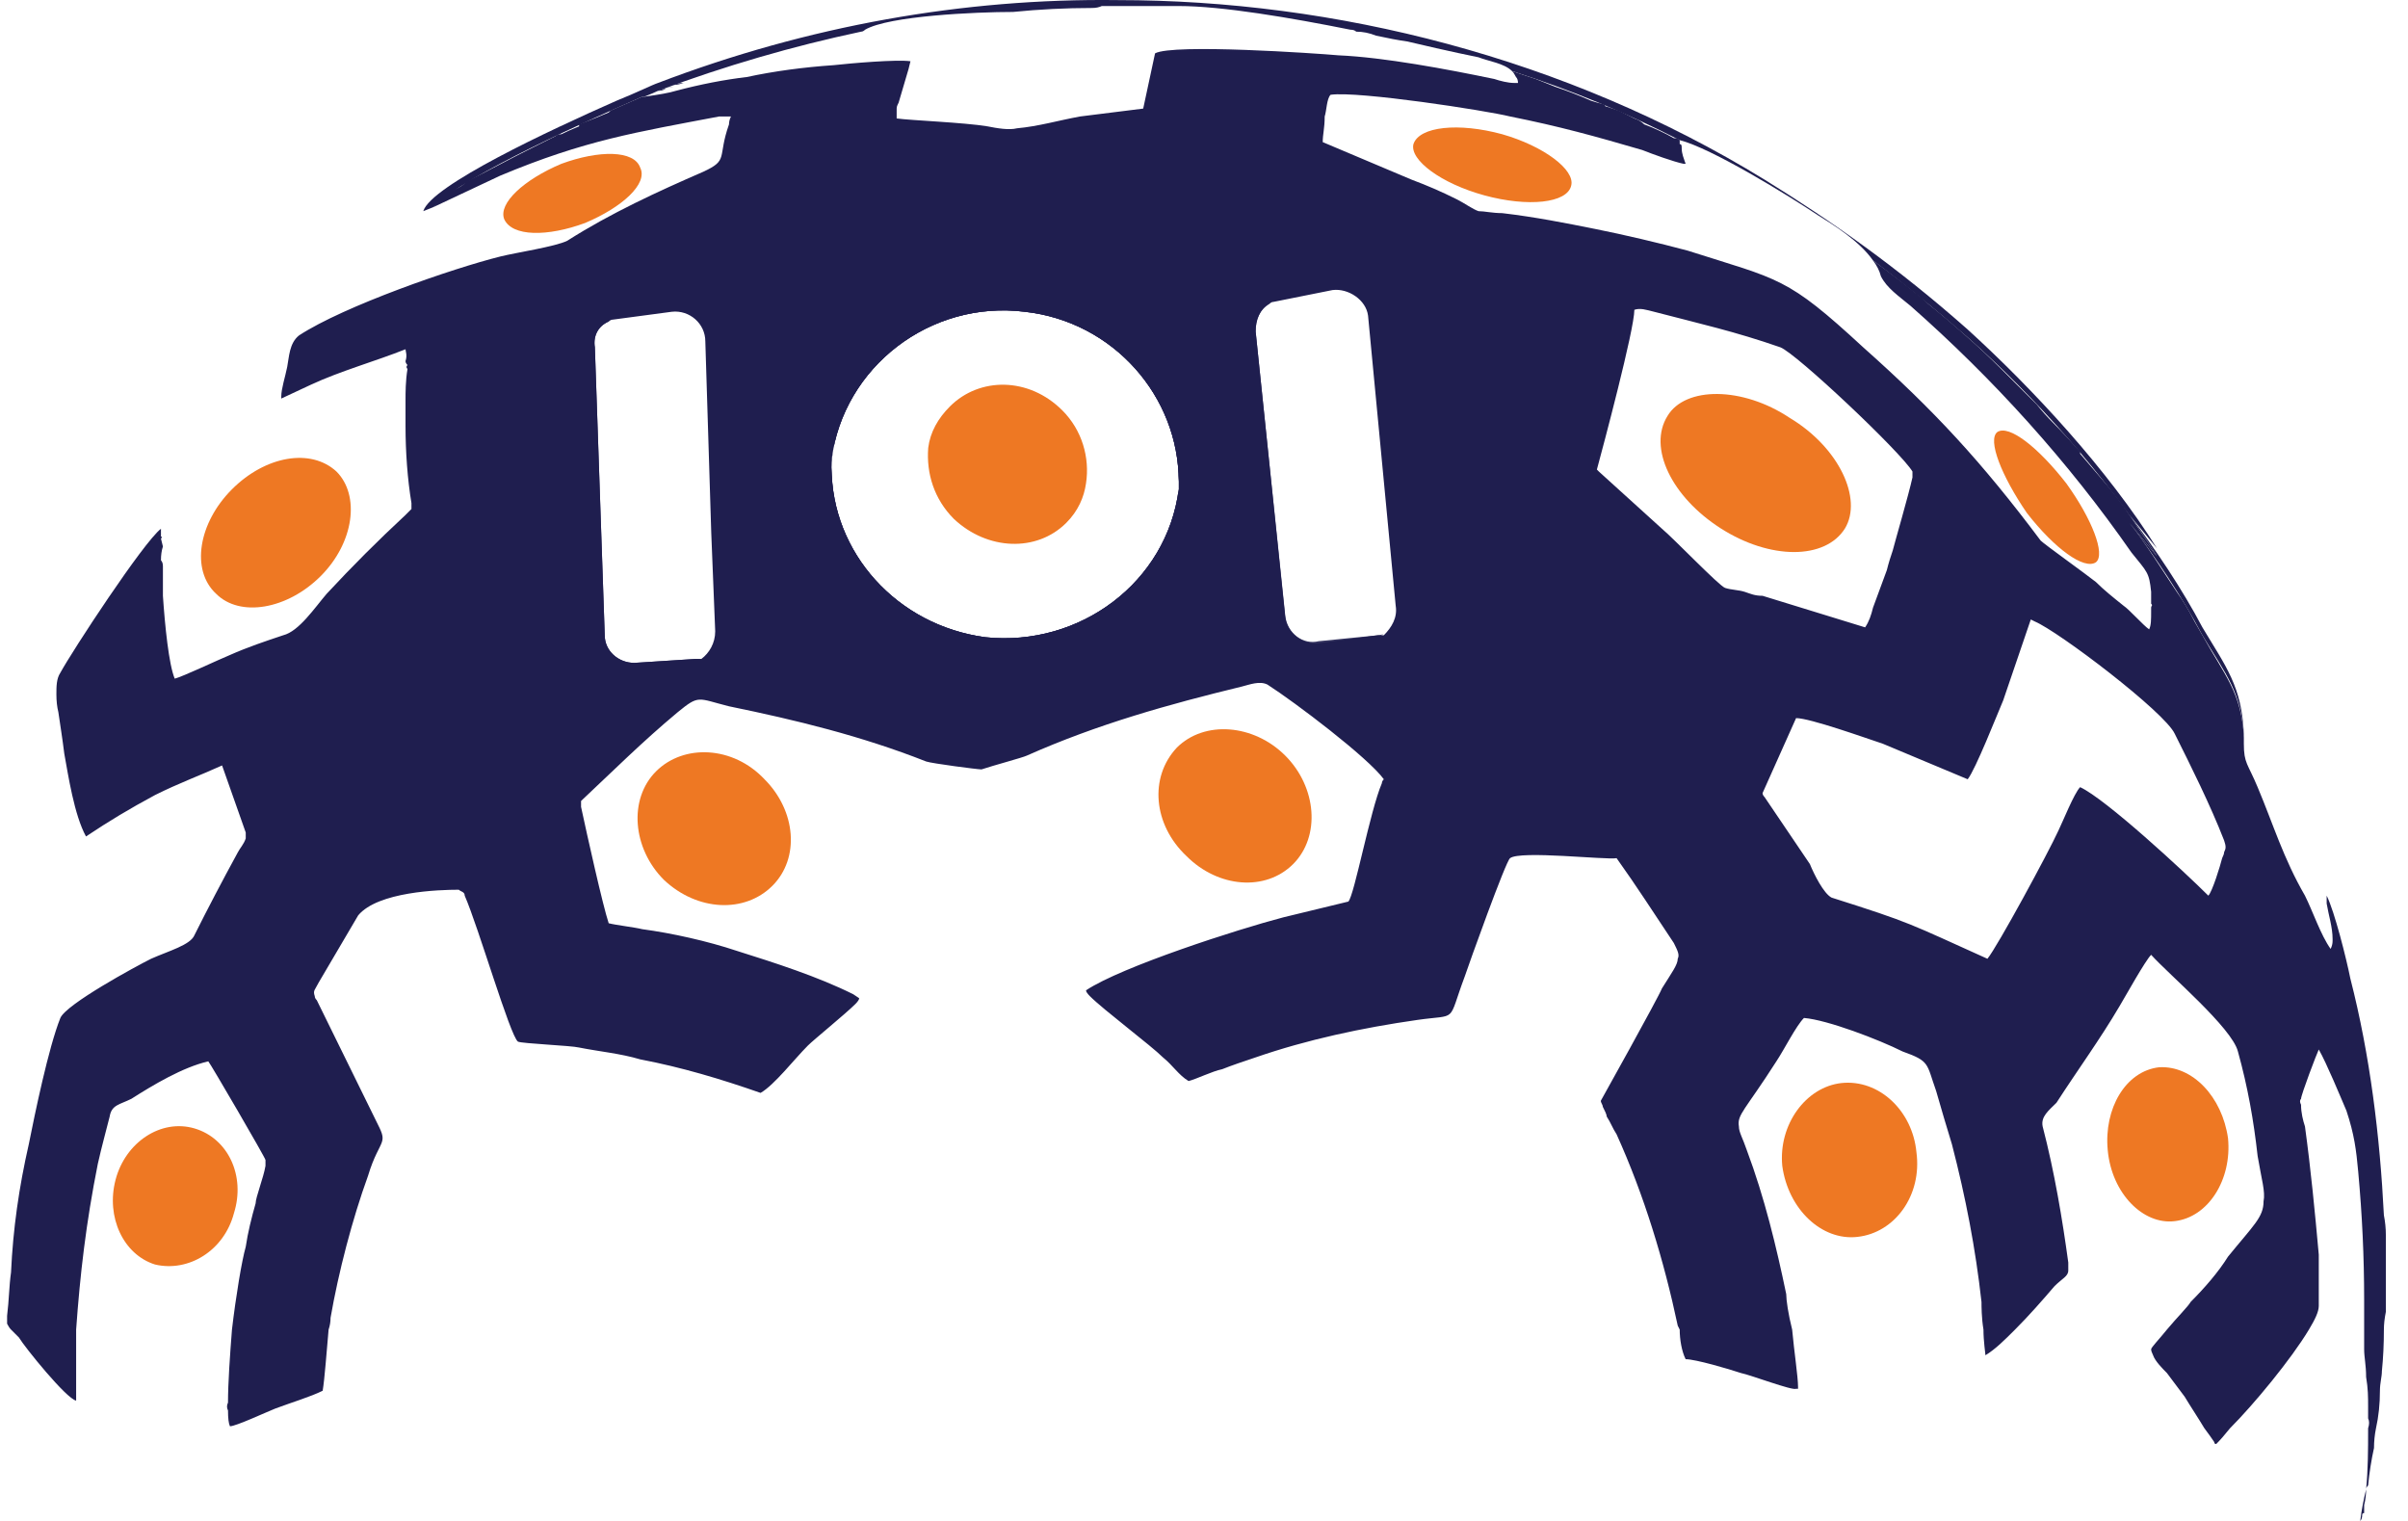 <svg width="76" height="48" viewBox="0 0 76 48" fill="none" xmlns="http://www.w3.org/2000/svg">
<path d="M37.202 15.193C37.202 15.4 37.202 15.608 37.202 15.815C36.829 18.741 34.089 20.858 31.101 20.484C28.175 20.111 26.059 17.621 26.246 14.757C26.246 17.434 28.3 19.737 31.101 20.111C34.089 20.422 36.829 18.368 37.202 15.442C37.202 15.359 37.202 15.276 37.202 15.193Z" fill="#1F1E4F"/>
<path d="M37.202 15.193C37.202 12.516 35.148 10.15 32.346 9.839C29.358 9.466 26.619 11.582 26.245 14.508C26.245 14.591 26.245 14.674 26.245 14.757C26.245 14.55 26.266 14.342 26.308 14.134C26.619 11.209 29.358 9.092 32.346 9.466C35.272 9.777 37.389 12.329 37.202 15.193Z" fill="#1F1E4F"/>
<g opacity="0.9">
<path d="M21.95 20.796L20.02 20.92C19.522 20.92 19.086 20.547 19.086 20.048L18.775 10.96C18.713 10.586 18.9 10.275 19.211 10.15C18.775 10.213 18.464 10.648 18.464 11.084L18.775 20.173C18.775 20.671 19.211 21.044 19.771 21.044L21.639 20.92C21.805 20.92 21.971 20.878 22.137 20.796C22.054 20.796 21.991 20.796 21.95 20.796Z" fill="#1F1E4F"/>
</g>
<g opacity="0.9">
<path d="M37.202 15.193C37.202 15.4 37.202 15.608 37.202 15.815C36.829 18.741 34.089 20.858 31.101 20.484C28.175 20.111 26.059 17.621 26.246 14.757C26.246 17.434 28.3 19.737 31.101 20.111C34.089 20.422 36.829 18.368 37.202 15.442C37.202 15.359 37.202 15.276 37.202 15.193Z" fill="#1F1E4F"/>
<path d="M37.202 15.193C37.202 12.516 35.148 10.15 32.346 9.839C29.358 9.466 26.619 11.582 26.245 14.508C26.245 14.591 26.245 14.674 26.245 14.757C26.245 14.55 26.266 14.342 26.308 14.134C26.619 11.209 29.358 9.092 32.346 9.466C35.272 9.777 37.389 12.329 37.202 15.193Z" fill="#1F1E4F"/>
</g>
<g opacity="0.9">
<path d="M43.49 20.049L41.622 20.235C41.124 20.36 40.626 19.986 40.564 19.426L39.63 10.461C39.63 10.088 39.755 9.777 40.066 9.528C39.63 9.652 39.319 10.088 39.381 10.586L40.315 19.613C40.315 20.111 40.813 20.484 41.311 20.422L43.241 20.173C43.407 20.173 43.552 20.111 43.676 19.986C43.635 20.028 43.573 20.049 43.49 20.049Z" fill="#1F1E4F"/>
</g>
<path d="M74.492 48C74.533 47.959 74.554 47.896 74.554 47.813C74.554 47.772 74.574 47.751 74.616 47.751C74.616 47.709 74.616 47.668 74.616 47.627C74.616 47.585 74.616 47.564 74.616 47.564C74.616 47.523 74.616 47.502 74.616 47.502C74.657 47.336 74.678 47.17 74.678 47.004C74.595 47.336 74.533 47.668 74.492 48Z" fill="#1F1E4F"/>
<path fill-rule="evenodd" clip-rule="evenodd" d="M75.301 40.343C75.301 40.716 75.301 41.069 75.301 41.401C75.259 41.609 75.239 41.795 75.239 41.961C75.239 42.418 75.218 42.854 75.176 43.269C75.176 43.456 75.114 43.642 75.114 43.891C75.114 44.306 75.073 44.7 74.99 45.074C74.948 45.282 74.927 45.489 74.927 45.697C74.844 46.07 74.782 46.464 74.741 46.879C74.699 46.921 74.678 46.962 74.678 47.004C74.74 46.381 74.741 45.697 74.741 45.199V45.074C74.782 44.95 74.782 44.846 74.741 44.763C74.741 44.721 74.741 44.68 74.741 44.638V44.389C74.741 44.078 74.74 43.829 74.678 43.456C74.678 43.082 74.616 42.833 74.616 42.584C74.616 42.584 74.616 42.563 74.616 42.522C74.616 42.48 74.616 42.439 74.616 42.397C74.616 42.397 74.616 42.376 74.616 42.335C74.616 42.252 74.616 42.19 74.616 42.148V41.837C74.616 41.754 74.616 41.671 74.616 41.588C74.616 41.38 74.616 41.194 74.616 41.028C74.616 39.658 74.554 38.351 74.429 36.981C74.367 36.296 74.305 35.798 74.056 35.051C73.869 34.616 73.433 33.557 73.184 33.121C73.122 33.246 72.624 34.553 72.624 34.678C72.582 34.719 72.582 34.782 72.624 34.865C72.624 35.114 72.686 35.363 72.748 35.549C72.935 36.919 73.06 38.226 73.184 39.596C73.184 39.679 73.184 39.762 73.184 39.845C73.184 40.301 73.184 40.758 73.184 41.214C73.184 41.401 73.06 41.65 72.873 41.961C72.313 42.895 71.13 44.327 70.383 45.074C70.217 45.282 70.072 45.448 69.947 45.572C69.906 45.572 69.885 45.551 69.885 45.51C69.802 45.385 69.698 45.24 69.573 45.074C69.387 44.763 69.138 44.389 68.951 44.078C68.764 43.829 68.578 43.58 68.391 43.331C68.266 43.206 68.017 42.958 67.955 42.771C67.913 42.688 67.893 42.625 67.893 42.584C67.893 42.522 68.142 42.273 68.391 41.961C68.702 41.588 69.076 41.214 69.138 41.09C69.574 40.654 70.009 40.156 70.32 39.658C71.13 38.662 71.441 38.413 71.441 37.915C71.503 37.604 71.379 37.23 71.254 36.483C71.13 35.363 70.943 34.304 70.632 33.184C70.445 32.437 68.453 30.756 67.893 30.133C67.706 30.32 67.083 31.441 66.897 31.752C66.274 32.81 65.589 33.744 64.905 34.802C64.656 35.051 64.407 35.238 64.469 35.549C64.842 36.981 65.091 38.475 65.278 39.845C65.278 39.928 65.278 40.011 65.278 40.094C65.278 40.281 65.091 40.343 64.842 40.592C64.469 41.028 64.033 41.526 63.597 41.961C63.286 42.273 62.975 42.584 62.663 42.771C62.663 42.709 62.601 42.335 62.601 41.961C62.539 41.588 62.539 41.214 62.539 41.09C62.352 39.409 62.041 37.791 61.605 36.11C61.439 35.57 61.273 35.01 61.107 34.429C60.796 33.557 60.92 33.495 60.049 33.184C59.302 32.81 57.683 32.188 56.936 32.126C56.687 32.374 56.314 33.121 56.065 33.495C55.069 35.051 54.82 35.176 54.882 35.549C54.882 35.736 55.006 35.923 55.131 36.296C55.691 37.791 56.065 39.347 56.376 40.841C56.376 41.028 56.438 41.463 56.563 41.961C56.625 42.646 56.749 43.456 56.749 43.767V43.829C56.708 43.829 56.687 43.829 56.687 43.829C56.563 43.891 55.255 43.393 54.944 43.331C54.571 43.206 53.512 42.895 53.201 42.895C53.077 42.646 53.014 42.273 53.014 41.961L52.952 41.837C52.516 39.783 51.894 37.728 51.022 35.798C50.898 35.612 50.835 35.425 50.711 35.238C50.711 35.176 50.649 35.051 50.586 34.927C50.586 34.865 50.524 34.802 50.524 34.74C50.524 34.74 52.33 31.503 52.454 31.192C52.765 30.694 52.952 30.445 52.952 30.258C53.014 30.133 52.952 30.009 52.828 29.76C52.205 28.826 51.645 27.954 51.022 27.083C50.711 27.145 47.972 26.834 47.661 27.083C47.536 27.145 46.353 30.445 46.229 30.818C45.669 32.312 46.042 32.001 44.735 32.188C42.992 32.437 41.248 32.81 39.63 33.37C39.256 33.495 38.883 33.62 38.572 33.744C38.26 33.806 37.762 34.055 37.513 34.117C37.202 33.931 37.015 33.62 36.704 33.37C36.331 32.997 34.837 31.877 34.401 31.441C34.318 31.358 34.276 31.295 34.276 31.254C35.397 30.507 39.07 29.324 40.502 28.951L42.556 28.453C42.743 28.266 43.241 25.589 43.614 24.717C43.614 24.676 43.635 24.634 43.676 24.593C43.178 23.908 40.875 22.165 40.003 21.605C39.754 21.48 39.443 21.605 39.194 21.667C36.891 22.227 34.65 22.85 32.409 23.846C32.284 23.908 31.35 24.157 30.977 24.282C30.852 24.282 29.42 24.095 29.234 24.033C27.179 23.223 25.125 22.725 23.008 22.29C22.012 22.041 22.075 21.916 21.39 22.476C20.269 23.41 19.335 24.344 18.339 25.278C18.339 25.319 18.339 25.381 18.339 25.464C18.526 26.336 19.024 28.577 19.211 29.137C19.46 29.2 20.02 29.262 20.269 29.324C21.203 29.449 22.324 29.698 23.257 30.009C24.44 30.382 25.81 30.818 26.93 31.378L27.117 31.503C27.117 31.544 27.076 31.607 26.993 31.69C26.681 32.001 25.685 32.81 25.498 32.997C25.063 33.433 24.44 34.242 24.005 34.491C22.759 34.055 21.514 33.682 20.207 33.433C19.584 33.246 18.9 33.184 18.277 33.059C18.028 32.997 16.472 32.935 16.347 32.873C16.098 32.686 15.102 29.262 14.667 28.266C14.667 28.141 14.542 28.141 14.48 28.079C13.857 28.079 11.927 28.141 11.305 28.888L10.06 31.005C9.935 31.254 9.873 31.254 9.935 31.441C9.935 31.482 9.956 31.524 9.998 31.565L11.865 35.363C12.052 35.736 12.114 35.861 12.052 36.047C11.99 36.234 11.803 36.483 11.616 37.106C11.118 38.475 10.682 40.156 10.433 41.588C10.433 41.712 10.413 41.837 10.371 41.961C10.309 42.646 10.247 43.518 10.184 43.891C9.811 44.078 9.188 44.265 8.69 44.452C8.379 44.576 7.445 45.012 7.258 45.012C7.217 44.929 7.196 44.763 7.196 44.514C7.155 44.431 7.155 44.348 7.196 44.265C7.196 43.642 7.258 42.771 7.321 41.961C7.445 40.903 7.632 39.783 7.756 39.347C7.819 38.911 7.943 38.413 8.068 37.977C8.068 37.791 8.317 37.168 8.379 36.794C8.379 36.711 8.379 36.649 8.379 36.608C8.379 36.545 6.636 33.557 6.574 33.495C5.764 33.682 4.831 34.242 4.146 34.678C3.772 34.865 3.523 34.865 3.461 35.238C3.337 35.736 3.212 36.172 3.087 36.732C2.714 38.6 2.527 40.218 2.403 41.961C2.403 42.459 2.403 42.957 2.403 43.456C2.403 43.497 2.403 43.538 2.403 43.58V43.829C2.403 43.829 2.403 43.85 2.403 43.891C2.403 43.933 2.403 43.974 2.403 44.016C2.403 44.099 2.403 44.161 2.403 44.203C2.091 44.14 0.784 42.522 0.597 42.21C0.473 42.086 0.411 42.024 0.348 41.961C0.307 41.92 0.265 41.858 0.224 41.775C0.224 41.692 0.224 41.609 0.224 41.526C0.286 41.028 0.286 40.592 0.348 40.156C0.411 38.786 0.597 37.479 0.909 36.11C1.095 35.176 1.531 33.059 1.905 32.126C2.092 31.69 4.27 30.507 4.768 30.258C5.329 30.009 6.013 29.822 6.138 29.511C6.553 28.681 7.009 27.809 7.508 26.896C7.57 26.772 7.694 26.647 7.756 26.46C7.756 26.378 7.756 26.315 7.756 26.274L7.009 24.157C6.325 24.468 5.64 24.717 4.893 25.091C4.084 25.527 3.461 25.9 2.714 26.398C2.34 25.713 2.154 24.468 2.029 23.784C1.967 23.286 1.905 22.912 1.842 22.476C1.801 22.31 1.78 22.123 1.78 21.916C1.78 21.667 1.78 21.418 1.905 21.231C2.278 20.546 4.519 17.122 5.08 16.687C5.08 16.77 5.08 16.853 5.08 16.936C5.121 16.936 5.121 16.956 5.08 16.998L5.142 17.247C5.1 17.372 5.08 17.517 5.08 17.683C5.121 17.724 5.142 17.787 5.142 17.87V18.243C5.142 18.285 5.142 18.347 5.142 18.43C5.142 18.554 5.142 18.679 5.142 18.803C5.204 19.737 5.329 20.982 5.515 21.418C5.764 21.356 6.947 20.796 7.258 20.671C7.819 20.422 8.379 20.235 8.939 20.048C9.437 19.924 9.935 19.177 10.309 18.741C11.118 17.87 11.928 17.06 12.799 16.251C12.924 16.127 12.924 16.127 12.986 16.064C12.986 16.023 12.986 15.96 12.986 15.877C12.861 15.13 12.799 14.259 12.799 13.45C12.799 13.325 12.799 13.201 12.799 13.076V12.952C12.799 12.91 12.799 12.869 12.799 12.827V12.765C12.799 12.765 12.799 12.744 12.799 12.703C12.799 12.661 12.799 12.64 12.799 12.64C12.799 12.391 12.799 12.018 12.861 11.644C12.82 11.603 12.82 11.561 12.861 11.52C12.82 11.478 12.799 11.437 12.799 11.395C12.861 11.209 12.799 11.084 12.799 11.022C11.865 11.395 10.745 11.707 9.811 12.142L8.877 12.578C8.877 12.537 8.877 12.516 8.877 12.516C8.877 12.267 9.002 11.893 9.064 11.582C9.126 11.271 9.126 10.835 9.437 10.586C10.869 9.652 14.293 8.469 15.787 8.096C16.285 7.971 17.53 7.785 17.904 7.598C19.273 6.726 20.767 6.042 22.199 5.419C23.008 5.045 22.635 4.983 23.008 3.925C23.008 3.842 23.029 3.759 23.071 3.676H22.884C22.884 3.676 22.759 3.676 22.697 3.676C20.082 4.174 18.464 4.423 15.787 5.544L13.671 6.54C13.795 6.374 13.982 6.208 14.231 6.042C14.314 6 14.397 5.959 14.48 5.917C14.563 5.876 14.646 5.813 14.729 5.73C15.351 5.419 16.036 5.045 16.783 4.672C17.032 4.547 17.281 4.423 17.53 4.298C17.572 4.257 17.634 4.236 17.717 4.236C17.883 4.153 18.07 4.07 18.277 3.987C18.277 3.946 18.277 3.925 18.277 3.925C18.609 3.8 18.921 3.676 19.211 3.551C19.211 3.551 19.232 3.531 19.273 3.489C19.647 3.323 19.979 3.178 20.269 3.053H20.332C20.767 2.991 21.141 2.929 21.328 2.867C22.116 2.659 22.863 2.514 23.569 2.431C24.44 2.244 25.374 2.12 26.308 2.057C26.868 1.995 28.3 1.871 28.736 1.933L28.674 2.182L28.362 3.24C28.3 3.365 28.3 3.365 28.3 3.489V3.738C28.736 3.8 30.416 3.863 31.164 3.987C31.475 4.049 31.848 4.112 32.097 4.049C32.782 3.987 33.405 3.8 34.089 3.676L36.081 3.427L36.455 1.684C37.015 1.373 41.56 1.684 42.245 1.746C43.676 1.808 45.669 2.182 47.163 2.493C47.349 2.555 47.598 2.618 47.785 2.618C47.847 2.618 47.847 2.618 47.91 2.618C47.91 2.535 47.889 2.472 47.847 2.431C47.806 2.348 47.764 2.286 47.723 2.244C47.972 2.327 48.221 2.41 48.47 2.493C48.677 2.576 48.885 2.659 49.092 2.742C49.466 2.867 49.839 3.012 50.213 3.178C50.337 3.219 50.483 3.261 50.649 3.302C50.649 3.344 50.669 3.365 50.711 3.365C50.835 3.406 50.96 3.448 51.084 3.489C51.251 3.572 51.416 3.655 51.583 3.738C51.707 3.78 51.811 3.842 51.894 3.925C52.226 4.049 52.537 4.195 52.828 4.361C52.91 4.361 52.973 4.381 53.014 4.423V4.485V4.547C53.077 4.547 53.077 4.61 53.077 4.672C53.077 4.859 53.139 4.983 53.201 5.17C53.16 5.17 53.139 5.17 53.139 5.17C52.828 5.108 52.143 4.859 51.831 4.734C50.337 4.298 49.217 3.987 47.661 3.676C46.913 3.489 42.867 2.867 41.995 2.991C41.871 3.116 41.871 3.489 41.809 3.676C41.809 4.049 41.747 4.236 41.747 4.485L44.548 5.668C45.046 5.855 45.482 6.042 45.98 6.291C46.229 6.415 46.478 6.602 46.664 6.664C46.851 6.664 47.1 6.726 47.411 6.726C48.47 6.851 49.404 7.038 50.337 7.224C51.271 7.411 52.33 7.66 53.263 7.909C56.189 8.843 56.376 8.718 58.804 10.96C61.045 12.952 62.539 14.57 64.406 17.06C64.531 17.185 65.838 18.119 66.15 18.368C66.399 18.617 66.71 18.866 67.021 19.115C67.208 19.239 67.644 19.737 67.83 19.862C67.893 19.737 67.893 19.55 67.893 19.301C67.893 19.26 67.893 19.218 67.893 19.177C67.893 19.115 67.955 19.115 67.893 19.052V18.99C67.893 18.866 67.893 18.741 67.893 18.679C67.831 18.056 67.768 18.056 67.27 17.434C65.278 14.57 62.913 11.956 60.298 9.652C59.924 9.341 59.551 9.092 59.364 8.718C59.323 8.552 59.239 8.386 59.115 8.22C59.572 8.552 60.007 8.884 60.422 9.216C60.588 9.341 60.734 9.465 60.858 9.59C61.273 9.922 61.688 10.275 62.103 10.648C62.435 10.939 62.788 11.271 63.161 11.644L63.286 11.769C63.618 12.101 63.95 12.433 64.282 12.765C64.448 12.972 64.614 13.159 64.78 13.325C65.071 13.616 65.361 13.927 65.652 14.259C65.652 14.259 65.652 14.28 65.652 14.321C65.901 14.612 66.15 14.902 66.399 15.193C66.689 15.525 66.959 15.877 67.208 16.251C67.291 16.375 67.374 16.5 67.457 16.625C67.664 16.915 67.872 17.226 68.079 17.558L67.208 16.5C67.706 17.122 68.204 17.932 68.702 18.679C68.909 18.969 69.096 19.281 69.262 19.613L69.511 20.048C70.196 21.294 70.756 21.854 70.819 23.286C70.819 23.369 70.819 23.431 70.819 23.472C70.819 24.095 70.943 24.095 71.254 24.842C71.752 26.025 72.064 27.083 72.748 28.266C72.997 28.764 73.246 29.511 73.558 29.947C73.599 29.864 73.62 29.781 73.62 29.698V29.635C73.62 29.262 73.495 28.888 73.433 28.515C73.433 28.432 73.433 28.349 73.433 28.266C73.682 28.764 74.056 30.258 74.18 30.88C74.803 33.308 75.114 35.861 75.239 38.351C75.28 38.558 75.301 38.766 75.301 38.973C75.301 39.181 75.301 39.388 75.301 39.596C75.301 39.845 75.301 40.094 75.301 40.343ZM22.573 19.924L22.448 16.811L22.261 10.773C22.261 10.213 21.763 9.777 21.203 9.839L19.335 10.088C19.294 10.088 19.253 10.109 19.211 10.15C18.9 10.275 18.713 10.586 18.775 10.96L19.087 20.048C19.087 20.546 19.522 20.92 20.02 20.92L21.95 20.795C21.992 20.795 22.054 20.795 22.137 20.795C22.386 20.609 22.573 20.297 22.573 19.924ZM37.202 15.193C37.202 12.516 35.148 10.15 32.346 9.839C29.358 9.465 26.619 11.582 26.246 14.508C26.246 14.591 26.246 14.674 26.246 14.757C26.246 17.434 28.3 19.737 31.101 20.111C34.089 20.422 36.829 18.368 37.202 15.442C37.202 15.359 37.202 15.276 37.202 15.193ZM44.05 19.115L43.178 9.963C43.116 9.465 42.556 9.092 42.058 9.154L40.19 9.528C40.149 9.528 40.107 9.548 40.066 9.59C39.754 9.777 39.63 10.088 39.63 10.461L40.564 19.488C40.626 19.986 41.124 20.36 41.622 20.297L43.49 20.048C43.573 20.048 43.635 20.048 43.676 20.048C43.925 19.799 44.112 19.488 44.05 19.115ZM55.069 18.679C55.255 18.741 55.38 18.803 55.629 18.803L58.866 19.799C58.991 19.613 59.053 19.426 59.115 19.177L59.551 17.994C59.613 17.745 59.675 17.558 59.738 17.372C59.8 17.122 60.236 15.629 60.36 15.068C60.36 14.985 60.36 14.923 60.36 14.881C59.987 14.259 56.687 11.146 56.189 10.96C54.757 10.461 53.637 10.213 52.205 9.839C51.956 9.777 51.769 9.714 51.583 9.777C51.583 10.399 50.586 14.134 50.4 14.819L50.462 14.881L52.454 16.687C52.828 16.998 54.259 18.492 54.446 18.554C54.633 18.617 54.882 18.617 55.069 18.679ZM70.196 26.523C69.76 25.402 69.138 24.157 68.64 23.161C68.329 22.476 64.967 19.924 64.22 19.613L64.095 19.55L63.224 22.103C63.037 22.538 62.352 24.282 62.103 24.593L59.426 23.472C58.866 23.286 57.123 22.663 56.687 22.663C56.625 22.788 55.691 24.904 55.629 25.029C55.629 25.07 55.65 25.112 55.691 25.153C56.189 25.9 56.625 26.523 57.123 27.27C57.248 27.581 57.559 28.203 57.808 28.328C60.36 29.137 60.236 29.137 62.726 30.258C63.037 29.884 64.656 26.896 64.967 26.212C65.091 25.962 65.465 25.029 65.652 24.842C66.461 25.215 68.951 27.519 69.698 28.266C69.823 28.141 70.072 27.332 70.134 27.083C70.175 27 70.196 26.938 70.196 26.896C70.258 26.772 70.258 26.709 70.196 26.523ZM21.577 2.618C21.452 2.659 21.348 2.68 21.265 2.68C21.348 2.638 21.452 2.618 21.577 2.618ZM21.265 2.742C21.182 2.742 21.099 2.763 21.016 2.804C21.099 2.763 21.162 2.742 21.203 2.742C21.245 2.742 21.265 2.742 21.265 2.742ZM21.265 2.68C21.265 2.721 21.265 2.742 21.265 2.742C21.265 2.701 21.265 2.68 21.265 2.68ZM21.016 2.804C20.933 2.846 20.85 2.867 20.767 2.867C20.85 2.825 20.933 2.804 21.016 2.804Z" fill="#1F1E4F"/>
<path d="M68.079 17.309L67.208 16.251C68.017 17.309 68.889 18.617 69.511 19.799C70.258 21.044 70.756 21.667 70.819 23.161V23.285C70.756 21.854 70.258 21.294 69.511 20.048C68.889 18.866 68.017 17.558 67.208 16.5L68.079 17.558C66.523 15.068 64.157 12.454 62.103 10.648C61.107 9.777 60.111 8.967 59.115 8.22C58.679 7.598 57.87 7.1 57.372 6.789C56.438 6.166 54.01 4.672 53.014 4.423C53.014 4.381 53.014 4.381 53.014 4.423C51.313 3.551 49.549 2.825 47.723 2.244C47.474 1.995 46.976 1.933 46.664 1.808C46.664 1.808 45.731 1.622 44.423 1.31C44.133 1.269 43.801 1.207 43.427 1.124C43.22 1.041 43.012 0.999 42.805 0.999C42.763 0.958 42.701 0.937 42.618 0.937C40.75 0.563 38.572 0.19 37.202 0.19C36.393 0.19 35.583 0.19 34.774 0.19C34.691 0.231 34.587 0.252 34.463 0.252C33.633 0.252 32.803 0.294 31.973 0.377C30.79 0.377 28.051 0.501 27.304 0.937C27.262 0.978 27.221 0.999 27.179 0.999C25.021 1.456 22.884 2.078 20.767 2.867C20.684 2.908 20.539 2.97 20.331 3.053C20.29 3.053 20.269 3.053 20.269 3.053C18.713 3.738 14.729 5.481 13.67 6.54L13.359 6.664C13.608 5.855 17.343 4.112 19.46 3.178C20.082 2.929 20.581 2.68 20.767 2.618C25.498 0.812 30.416 -0.059 35.272 0.003C42.12 0.003 49.404 1.808 55.691 5.668C57.808 6.975 59.924 8.469 62.103 10.399C64.157 12.267 66.523 14.819 68.079 17.309Z" fill="#1F1E4F"/>
<path d="M4.893 39.907C5.951 40.156 7.072 39.471 7.383 38.289C7.756 37.106 7.196 35.923 6.138 35.612C5.08 35.301 3.959 36.048 3.648 37.23C3.337 38.413 3.897 39.596 4.893 39.907Z" fill="#EE7823"/>
<path d="M58.617 39.036C59.8 38.911 60.671 37.728 60.485 36.359C60.36 35.051 59.302 34.055 58.119 34.18C56.998 34.304 56.127 35.487 56.251 36.794C56.438 38.164 57.496 39.16 58.617 39.036Z" fill="#EE7823"/>
<path d="M68.64 38.538C69.698 38.413 70.445 37.23 70.32 35.923C70.134 34.616 69.2 33.62 68.142 33.682C67.083 33.806 66.399 34.989 66.523 36.297C66.648 37.666 67.644 38.662 68.64 38.538Z" fill="#EE7823"/>
<path d="M20.954 27.768C22.012 28.764 23.506 28.826 24.378 27.955C25.25 27.083 25.125 25.589 24.129 24.593C23.133 23.535 21.577 23.473 20.705 24.344C19.834 25.216 19.958 26.772 20.954 27.768Z" fill="#EE7823"/>
<path d="M6.823 18.741C7.57 19.488 9.064 19.239 10.122 18.181C11.18 17.123 11.367 15.629 10.62 14.882C9.811 14.134 8.379 14.383 7.321 15.442C6.262 16.5 6.013 17.994 6.823 18.741Z" fill="#EE7823"/>
<path d="M15.912 6.913C16.161 7.474 17.281 7.474 18.464 7.038C19.647 6.54 20.456 5.793 20.207 5.295C20.02 4.734 18.9 4.734 17.717 5.17C16.534 5.668 15.725 6.415 15.912 6.913Z" fill="#EE7823"/>
<path d="M44.61 4.548C44.486 5.046 45.482 5.793 46.851 6.166C48.221 6.54 49.466 6.415 49.59 5.855C49.715 5.357 48.719 4.61 47.411 4.236C46.042 3.863 44.797 3.987 44.61 4.548Z" fill="#EE7823"/>
<path d="M63.037 13.636C62.726 13.886 63.161 15.006 63.971 16.189C64.842 17.309 65.776 17.994 66.15 17.745C66.461 17.496 66.025 16.376 65.216 15.255C64.344 14.134 63.41 13.387 63.037 13.636Z" fill="#EE7823"/>
<path d="M37.451 27.021C38.447 28.017 39.941 28.141 40.813 27.27C41.684 26.398 41.56 24.842 40.564 23.846C39.568 22.85 38.011 22.725 37.14 23.597C36.268 24.531 36.393 26.025 37.451 27.021Z" fill="#EE7823"/>
<path d="M54.309 16.675C55.866 17.671 57.609 17.671 58.231 16.675C58.792 15.742 58.045 14.123 56.488 13.189C54.994 12.193 53.189 12.193 52.629 13.127C52.006 14.123 52.753 15.679 54.309 16.675Z" fill="#EE7823"/>
<path d="M33.529 12.952C34.152 13.574 34.401 14.446 34.276 15.255C34.214 15.691 34.027 16.127 33.654 16.5C32.72 17.434 31.163 17.372 30.105 16.376C29.483 15.753 29.234 14.944 29.296 14.135C29.358 13.636 29.607 13.201 29.981 12.827C30.915 11.893 32.471 11.893 33.529 12.952Z" fill="#EE7823"/>
</svg>
